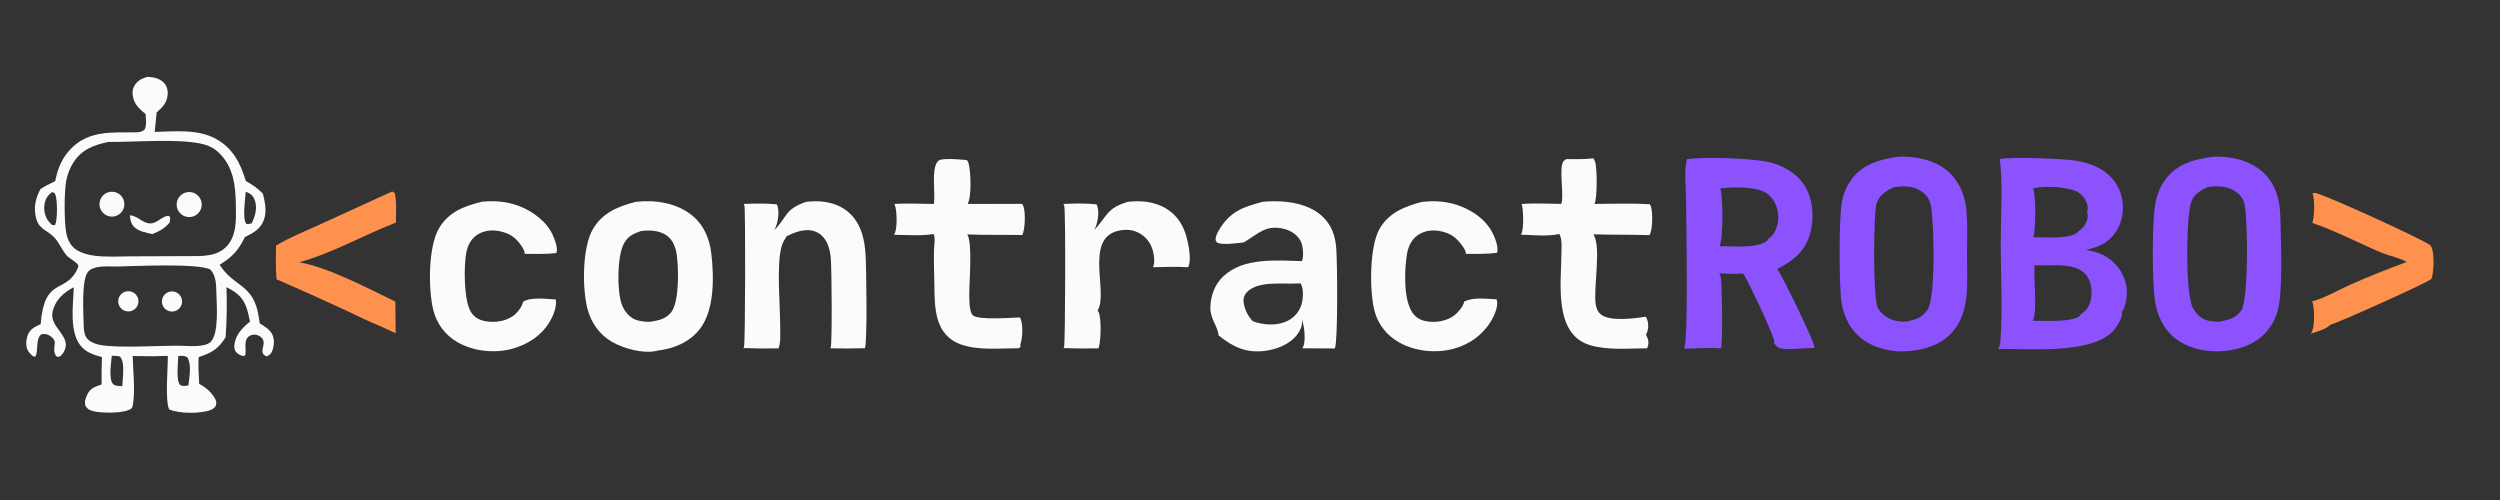<?xml version="1.0" encoding="utf-8" ?>
<svg xmlns="http://www.w3.org/2000/svg" xmlns:xlink="http://www.w3.org/1999/xlink" width="625" height="125">
	<rect width="100%" height="100%" fill="#333333" stroke="none"/>
	<path fill="#FCFBFC" d="M36.741 19.242C36.917 19.231 37.09 19.229 37.267 19.237C38.624 19.301 40.121 19.728 41.047 20.776C41.727 21.545 42.005 22.568 41.928 23.581C41.769 25.665 40.66 26.82 39.163 28.097L38.678 32.978C43.634 32.862 49.304 32.221 53.834 34.631C58.2 36.954 60.079 40.726 61.459 45.254C63.136 46.2 64.415 47.035 65.733 48.444C66.24 50.511 66.733 52.834 65.994 54.904C65.15 57.268 63.352 58.237 61.235 59.256C59.595 62.62 58.093 64.228 54.906 66.195C56.513 68.614 57.881 69.61 60.16 71.31C63.742 73.982 64.336 76.657 64.942 80.847C66.133 81.587 67.467 82.33 68.087 83.651C68.658 84.867 68.544 86.464 68.065 87.689C67.763 88.462 67.426 88.784 66.686 89.103C64.368 88.221 66.656 86.36 65.638 84.7C65.352 84.235 64.577 83.802 64.051 83.692C63.537 83.585 62.734 83.722 62.298 84.03C60.764 85.116 61.637 87.229 61.329 88.79L60.788 89.03C59.934 88.78 59.475 88.529 58.883 87.86C58.66 87.349 58.52 86.863 58.582 86.301C58.872 83.673 60.566 81.981 62.505 80.403C62.276 79.344 62.058 78.262 61.731 77.229C60.811 74.319 59.188 73.113 56.615 71.784Q56.839 78.045 56.407 84.295C54.597 87.255 52.901 88.21 49.667 89.275C49.52 91.506 49.681 93.739 49.798 95.969C51.508 96.868 52.868 98.042 53.817 99.759C54.194 100.441 54.102 100.841 53.903 101.559C53.535 102 53.151 102.313 52.61 102.519C50.14 103.459 44.71 103.446 42.301 102.347C41.222 100.243 41.997 91.89 41.957 88.969L38.14 89.064L33.176 89.017C33.264 92.742 33.794 97.1 33.287 100.765C33.216 101.281 33.188 101.896 32.722 102.213C30.951 103.415 25.48 103.287 23.45 102.83C22.482 102.612 21.883 102.299 21.349 101.451C21.092 100.375 21.358 99.591 21.828 98.613C22.618 96.972 23.8 96.678 25.406 96.115C25.36 93.824 25.396 91.559 25.489 89.27C23.637 88.779 21.801 88.213 20.449 86.77C17.18 83.28 18.312 76.276 18.446 71.812C16.008 73.127 14.15 74.63 13.289 77.375C12.302 80.521 14.769 82.044 16.03 84.533C16.472 85.406 16.595 86.31 16.273 87.247C16.008 88.018 15.521 88.852 14.754 89.197C14.531 89.298 14.261 89.125 14.036 89.042C13.291 87.921 13.6 86.817 13.73 85.548C13.5 84.858 13.235 84.439 12.62 84.034C11.858 83.533 11.219 83.395 10.35 83.569C8.844 84.747 9.631 87.445 8.903 89.086L8.381 89.149C7.811 88.68 7.213 88.174 6.896 87.492C6.41 86.448 6.511 84.961 6.891 83.897C7.489 82.225 8.674 81.745 10.168 81.03C11.102 69.261 16.067 73.435 19.154 67.664C19.293 67.403 19.593 66.75 19.581 66.451C19.555 65.764 17.24 64.542 16.697 63.915C15.492 62.526 14.799 60.649 13.542 59.325C11.848 57.54 9.849 57.405 9.08 54.73C8.312 52.058 8.831 49.611 10.139 47.246C11.286 46.487 12.592 45.9 13.813 45.265C14.409 42.134 15.513 39.43 17.785 37.126C22.359 32.486 28.178 33.181 34.108 33.08C34.848 33.068 35.632 32.928 36.163 32.376C36.716 31.243 36.459 29.724 36.395 28.496C35.118 27.456 33.947 26.481 33.426 24.862C33.056 23.711 32.975 22.621 33.555 21.53C34.27 20.181 35.336 19.675 36.741 19.242ZM48.904 64.021C51.683 64.003 54.509 63.786 56.571 61.679C59.234 58.959 59.034 54.753 58.967 51.23C58.875 46.402 58.391 41.702 54.705 38.168C53.625 37.132 52.482 36.497 51.044 36.106C45.31 34.549 33.475 35.549 27.052 35.489C23.411 36.279 20.452 37.362 18.354 40.612Q17.691 41.658 17.237 42.809Q16.783 43.961 16.554 45.177C16.025 47.945 16.018 55.686 16.595 58.41C16.938 60.027 17.694 61.555 19.121 62.463C20.468 63.319 22.055 63.723 23.623 63.927C26.556 64.309 29.706 64.091 32.672 64.084L48.904 64.021ZM44.972 86.436C46.985 86.455 51.186 86.948 52.673 85.456C54.796 83.326 54.151 76.089 54.089 73.145C54.048 71.208 54.006 68.83 52.573 67.358C49.123 65.748 33.712 66.558 29.099 66.628C27.056 66.653 23.641 66.271 22.117 67.82C20.287 69.681 20.857 78.355 20.923 81.193C20.953 82.486 21.024 83.937 22.02 84.882C22.83 85.651 24.046 86.065 25.126 86.252C29.919 87.079 39.671 86.374 44.972 86.436ZM30.565 96.55C30.636 94.659 31.336 90.584 30.029 89.195C29.83 88.984 28.976 88.958 28.678 88.954Q28.308 88.95 27.938 88.955C27.821 90.653 27.106 94.689 28.233 95.964C28.754 96.555 29.809 96.477 30.565 96.55ZM47.113 96.347C47.322 94.129 47.959 91.4 46.873 89.368C46.065 88.842 45.52 88.982 44.569 88.986C44.543 90.511 43.946 95.128 45.033 96.226C45.244 96.439 45.762 96.487 46.068 96.487C46.411 96.486 46.776 96.409 47.113 96.347ZM13.024 56.25L13.764 56.283C14.402 54.937 14.365 50.212 13.878 48.761C13.811 48.559 13.707 48.376 13.589 48.199L12.963 48.038C11.733 49.065 11.214 49.936 11.073 51.554C10.966 52.773 11.345 54.375 12.142 55.322C12.415 55.647 12.72 55.954 13.024 56.25ZM62.91 55.852C63.769 54.099 64.398 52.055 63.718 50.125C63.403 49.227 62.98 48.631 62.113 48.22Q61.784 48.066 61.444 47.936C61.346 49.451 60.538 54.695 61.562 55.903C61.618 55.969 61.618 55.966 61.689 56.035C62.095 55.989 62.517 55.962 62.91 55.852Z"/>
	<path fill="#FCFBFC" d="M46.492 48.112Q46.637 48.074 46.785 48.05Q46.933 48.026 47.082 48.015Q47.231 48.005 47.381 48.01Q47.531 48.014 47.679 48.032Q47.828 48.051 47.974 48.083Q48.12 48.116 48.263 48.162Q48.405 48.208 48.542 48.268Q48.68 48.328 48.811 48.4Q48.942 48.473 49.065 48.557Q49.188 48.642 49.303 48.738Q49.418 48.834 49.523 48.941Q49.628 49.047 49.723 49.163Q49.817 49.279 49.9 49.404Q49.983 49.528 50.054 49.66Q50.124 49.792 50.182 49.93Q50.24 50.068 50.284 50.211Q50.329 50.354 50.359 50.5Q50.39 50.647 50.406 50.795Q50.422 50.944 50.424 51.093Q50.426 51.243 50.414 51.392Q50.402 51.541 50.376 51.688Q50.349 51.836 50.309 51.98Q50.269 52.124 50.215 52.263Q50.161 52.403 50.094 52.537Q50.027 52.67 49.947 52.797Q49.868 52.924 49.777 53.043Q49.685 53.161 49.583 53.271Q49.481 53.38 49.369 53.479Q49.257 53.578 49.136 53.666Q49.015 53.754 48.886 53.831Q48.757 53.907 48.621 53.97Q48.486 54.033 48.345 54.084Q48.146 54.154 47.94 54.198Q47.734 54.241 47.524 54.257Q47.314 54.272 47.103 54.26Q46.893 54.247 46.686 54.206Q46.479 54.165 46.28 54.097Q46.081 54.029 45.892 53.935Q45.703 53.841 45.529 53.722Q45.355 53.603 45.199 53.463Q45.042 53.322 44.905 53.161Q44.769 53.001 44.655 52.823Q44.542 52.646 44.453 52.455Q44.364 52.264 44.302 52.063Q44.239 51.862 44.205 51.654Q44.17 51.447 44.163 51.236Q44.156 51.026 44.178 50.816Q44.2 50.607 44.249 50.402Q44.298 50.197 44.375 50.001Q44.452 49.805 44.554 49.621Q44.656 49.437 44.782 49.268Q44.908 49.099 45.055 48.949Q45.203 48.798 45.369 48.669Q45.535 48.539 45.717 48.433Q45.899 48.327 46.094 48.247Q46.289 48.166 46.492 48.112Z"/>
	<path fill="#FCFBFC" d="M27.041 48.081Q27.237 48.019 27.44 47.983Q27.642 47.947 27.848 47.938Q28.054 47.929 28.259 47.947Q28.464 47.966 28.665 48.011Q28.866 48.056 29.059 48.127Q29.253 48.199 29.435 48.295Q29.617 48.391 29.785 48.51Q29.953 48.629 30.103 48.77Q30.254 48.91 30.385 49.069Q30.515 49.228 30.624 49.403Q30.733 49.578 30.817 49.765Q30.902 49.953 30.961 50.15Q31.02 50.347 31.052 50.55Q31.085 50.754 31.09 50.959Q31.096 51.165 31.074 51.37Q31.052 51.574 31.004 51.774Q30.955 51.974 30.88 52.166Q30.806 52.358 30.706 52.538Q30.607 52.718 30.485 52.884Q30.363 53.05 30.22 53.198Q30.077 53.346 29.915 53.474Q29.754 53.602 29.577 53.707Q29.4 53.813 29.211 53.894Q29.022 53.975 28.824 54.031Q28.678 54.072 28.529 54.098Q28.381 54.125 28.23 54.137Q28.08 54.149 27.928 54.146Q27.777 54.144 27.627 54.126Q27.477 54.109 27.329 54.078Q27.182 54.046 27.038 54Q26.894 53.954 26.755 53.894Q26.616 53.835 26.484 53.762Q26.352 53.689 26.227 53.604Q26.102 53.519 25.986 53.422Q25.87 53.325 25.765 53.217Q25.659 53.11 25.564 52.992Q25.469 52.875 25.386 52.749Q25.303 52.623 25.232 52.489Q25.162 52.356 25.105 52.216Q25.047 52.076 25.004 51.932Q24.961 51.787 24.932 51.639Q24.903 51.491 24.888 51.34Q24.873 51.19 24.874 51.039Q24.874 50.888 24.888 50.738Q24.903 50.588 24.932 50.44Q24.962 50.292 25.005 50.147Q25.049 50.003 25.106 49.863Q25.163 49.723 25.234 49.59Q25.304 49.456 25.387 49.331Q25.471 49.205 25.566 49.087Q25.661 48.97 25.767 48.862Q25.873 48.755 25.989 48.658Q26.105 48.561 26.229 48.476Q26.354 48.391 26.486 48.318Q26.619 48.246 26.758 48.186Q26.897 48.127 27.041 48.081Z"/>
	<path fill="#FCFBFC" d="M32.462 53.845C34.343 53.866 35.602 55.825 37.55 55.857C39.314 55.886 40.54 53.932 42.225 53.965L42.553 54.361L42.438 55.589C41.207 57.124 39.852 57.791 38.083 58.528C36.671 58.2 34.897 57.89 33.771 56.94C32.791 56.113 32.562 55.066 32.462 53.845Z"/>
	<path fill="#FCFBFC" d="M31.184 72.968Q31.343 72.908 31.508 72.869Q31.674 72.83 31.843 72.814Q32.013 72.798 32.182 72.805Q32.352 72.811 32.52 72.841Q32.688 72.87 32.85 72.921Q33.012 72.973 33.166 73.045Q33.319 73.118 33.462 73.211Q33.605 73.303 33.733 73.414Q33.862 73.525 33.975 73.652Q34.088 73.779 34.183 73.921Q34.278 74.062 34.353 74.214Q34.428 74.367 34.481 74.528Q34.535 74.689 34.567 74.856Q34.599 75.023 34.608 75.193Q34.617 75.362 34.603 75.532Q34.59 75.701 34.553 75.867Q34.517 76.033 34.459 76.193Q34.4 76.353 34.321 76.503Q34.242 76.653 34.143 76.792Q34.045 76.93 33.928 77.054Q33.812 77.178 33.68 77.286Q33.548 77.393 33.403 77.482Q33.258 77.57 33.102 77.639Q32.947 77.707 32.783 77.754Q32.667 77.788 32.548 77.81Q32.429 77.832 32.309 77.843Q32.189 77.853 32.068 77.853Q31.947 77.852 31.827 77.84Q31.707 77.827 31.588 77.804Q31.47 77.78 31.354 77.745Q31.238 77.71 31.127 77.665Q31.015 77.619 30.908 77.562Q30.801 77.506 30.7 77.44Q30.599 77.374 30.504 77.299Q30.41 77.223 30.323 77.139Q30.236 77.055 30.158 76.963Q30.08 76.871 30.011 76.772Q29.942 76.673 29.882 76.568Q29.823 76.463 29.774 76.352Q29.725 76.242 29.687 76.127Q29.648 76.013 29.621 75.895Q29.594 75.778 29.578 75.658Q29.562 75.538 29.558 75.418Q29.554 75.297 29.561 75.176Q29.568 75.056 29.587 74.937Q29.606 74.817 29.636 74.7Q29.666 74.584 29.707 74.47Q29.748 74.356 29.8 74.247Q29.851 74.138 29.913 74.034Q29.975 73.931 30.047 73.833Q30.118 73.736 30.199 73.646Q30.279 73.556 30.368 73.474Q30.456 73.392 30.553 73.319Q30.649 73.246 30.752 73.182Q30.854 73.118 30.962 73.065Q31.071 73.011 31.184 72.968Z"/>
	<path fill="#FCFBFC" d="M42.164 72.998Q42.281 72.957 42.401 72.928Q42.521 72.898 42.644 72.881Q42.766 72.863 42.89 72.858Q43.014 72.853 43.137 72.86Q43.261 72.867 43.383 72.885Q43.505 72.904 43.625 72.935Q43.745 72.966 43.861 73.009Q43.978 73.051 44.089 73.105Q44.201 73.158 44.307 73.223Q44.412 73.287 44.511 73.361Q44.61 73.436 44.701 73.52Q44.792 73.603 44.875 73.696Q44.957 73.788 45.03 73.888Q45.103 73.988 45.166 74.094Q45.228 74.201 45.281 74.313Q45.333 74.425 45.373 74.542Q45.414 74.659 45.443 74.779Q45.472 74.899 45.489 75.022Q45.506 75.144 45.511 75.268Q45.516 75.391 45.509 75.515Q45.502 75.638 45.482 75.76Q45.463 75.883 45.432 76.002Q45.401 76.122 45.358 76.238Q45.315 76.354 45.261 76.465Q45.207 76.577 45.142 76.682Q45.077 76.787 45.003 76.886Q44.928 76.984 44.844 77.075Q44.76 77.166 44.667 77.248Q44.575 77.33 44.474 77.403Q44.374 77.475 44.267 77.538Q44.16 77.6 44.048 77.652Q43.935 77.704 43.818 77.744Q43.702 77.784 43.582 77.813Q43.462 77.841 43.34 77.858Q43.218 77.875 43.094 77.879Q42.971 77.884 42.848 77.877Q42.725 77.869 42.603 77.85Q42.481 77.831 42.362 77.8Q42.242 77.768 42.127 77.726Q42.011 77.683 41.9 77.629Q41.789 77.576 41.684 77.511Q41.579 77.447 41.48 77.372Q41.382 77.298 41.291 77.215Q41.201 77.131 41.119 77.039Q41.037 76.947 40.964 76.847Q40.892 76.748 40.829 76.641Q40.767 76.535 40.715 76.423Q40.663 76.311 40.623 76.195Q40.582 76.079 40.553 75.959Q40.524 75.839 40.507 75.717Q40.49 75.595 40.485 75.472Q40.48 75.349 40.487 75.226Q40.494 75.103 40.513 74.981Q40.532 74.859 40.563 74.74Q40.594 74.621 40.636 74.505Q40.678 74.389 40.732 74.278Q40.785 74.167 40.849 74.062Q40.914 73.957 40.988 73.858Q41.062 73.76 41.145 73.669Q41.229 73.578 41.321 73.496Q41.413 73.414 41.512 73.341Q41.612 73.268 41.718 73.206Q41.824 73.143 41.936 73.091Q42.047 73.039 42.164 72.998Z"/>
	<path fill="#8B52FE" d="M553.352 39.177Q553.456 39.171 553.561 39.168C557.911 39.038 562.694 40.158 565.916 43.222C568.982 46.138 569.975 50.011 570.079 54.121C570.22 59.733 570.764 72.461 569.493 77.417Q569.287 78.245 568.976 79.041Q568.665 79.836 568.255 80.585Q567.845 81.334 567.342 82.025Q566.839 82.715 566.252 83.335C563.184 86.546 558.748 87.732 554.428 87.834C550.879 87.92 546.838 86.899 543.985 84.729C540.882 82.368 539.217 78.746 538.701 74.948C538.045 70.122 537.958 55.237 538.885 50.646C539.318 48.505 540.129 46.459 541.464 44.716C544.452 40.812 548.727 39.794 553.352 39.177ZM555.762 80.208C557.652 79.855 559.165 79.262 560.312 77.613C562.16 74.956 561.953 55.395 561.201 51.435C560.902 49.854 560.203 48.745 558.847 47.837C556.812 46.474 554.147 46.398 551.801 46.799C550.032 47.69 548.421 48.599 547.771 50.611C546.489 54.577 546.335 73.349 548.199 76.923C548.943 78.348 550.121 79.603 551.696 80.072C552.635 80.352 554.833 80.621 555.762 80.208Z"/>
	<path fill="#8B52FE" d="M474.564 39.177C478.904 39.023 483.684 39.931 487.028 42.875C490.138 45.612 491.437 49.477 491.686 53.513C491.898 56.957 491.757 60.484 491.749 63.936C491.735 70.312 492.635 77.893 488.062 83.046C485.161 86.314 480.844 87.56 476.608 87.809C473.005 88.087 468.683 87.058 465.754 84.905C462.635 82.613 460.932 79.242 460.359 75.474C459.765 71.558 459.729 54.631 460.435 50.705C460.814 48.594 461.564 46.606 462.85 44.876C465.782 40.934 469.935 39.862 474.564 39.177ZM477.354 80.196C479.316 79.833 480.74 79.129 481.887 77.445C483.967 74.393 483.502 55.425 482.739 51.556C482.409 49.878 481.674 48.706 480.224 47.743C478.156 46.369 475.8 46.5 473.459 46.799C471.563 47.731 469.94 48.613 469.194 50.744C468.302 53.291 468.247 74.519 469.406 76.851C470.157 78.364 471.734 79.508 473.313 80.037C474.308 80.37 476.371 80.611 477.354 80.196Z"/>
	<path fill="#8B52FE" d="M499.903 39.786C499.937 39.779 499.97 39.77 500.004 39.763C502.838 39.146 516.181 39.662 519.194 40.207C521.402 40.606 523.686 41.295 525.586 42.517C528.066 44.113 529.855 46.539 530.47 49.437C531.076 52.287 530.641 55.418 529.036 57.876C527.191 60.704 524.586 61.814 521.397 62.493C523.39 62.784 525.298 63.3 526.979 64.447C529.378 66.084 531.055 68.535 531.57 71.408C531.927 73.396 531.629 76.381 530.454 78.053C530.49 78.185 530.52 78.321 530.521 78.458C530.529 79.618 529.022 81.989 528.204 82.829C522.534 88.653 507.303 87.103 499.502 87.235C499.792 86.804 500.028 86.272 500.072 85.749C500.701 78.181 500.179 68.622 500.178 60.77C500.177 55.385 500.771 44.628 499.903 39.786ZM508.632 66.311C508.347 69.56 509.416 77.693 508.215 80.2C510.563 80.154 518.383 80.665 520.011 78.88C520.115 78.767 520.192 78.653 520.238 78.506C521.493 77.775 522.251 76.662 522.629 75.263C523.12 73.445 522.927 70.994 521.964 69.356C521.114 67.912 519.673 67.118 518.084 66.729C515.089 65.995 511.704 66.493 508.632 66.311ZM508.362 59.305C510.806 59.279 517.614 59.858 519.421 58.066C519.507 57.98 519.591 57.89 519.635 57.775C520.826 57.019 521.56 55.972 521.868 54.587C521.987 54.049 521.925 53.566 521.782 53.041C522.085 51.949 521.874 50.916 521.317 49.935C520.871 49.151 520.143 48.452 519.396 47.95C516.386 46.639 511.427 46.395 508.278 47.103C509.029 48.763 508.915 57.385 508.362 59.305Z"/>
	<path fill="#8B52FE" d="M421.738 39.786C426.126 39.129 439.458 39.521 443.519 40.858C446.978 41.998 450.055 44.095 451.719 47.416C453.428 50.828 453.539 55.434 452.334 59.022C450.959 63.119 448.058 65.356 444.321 67.212C445.514 68.87 453.748 85.592 453.656 87.005C451.091 86.988 448.563 87.409 445.988 87.212C444.632 87.108 444.36 86.815 443.512 85.824Q443.561 85.611 443.574 85.391C443.638 84.175 436.8 69.618 435.752 68.356C433.807 68.586 431.782 68.417 429.827 68.35C430.015 68.673 430.146 69.01 430.22 69.376C430.504 70.782 430.746 86.301 430.217 87.094C427.247 86.829 424.009 87.129 421.014 87.175C422.16 85.282 421.531 54.853 421.513 50.098C421.501 46.911 420.992 42.855 421.738 39.786ZM429.897 61.572C433.231 61.438 439.275 62.341 441.944 60.035L442.143 59.604C443.321 58.931 443.974 57.589 444.319 56.319Q444.418 55.945 444.48 55.562Q444.542 55.18 444.566 54.794Q444.59 54.407 444.576 54.021Q444.563 53.634 444.511 53.25Q444.46 52.866 444.372 52.489Q444.283 52.112 444.158 51.746Q444.033 51.379 443.873 51.027Q443.713 50.674 443.519 50.339C442.595 48.77 441.289 47.838 439.537 47.402C436.714 46.698 432.992 46.761 430.099 47.103C430.735 49.263 430.882 59.42 429.897 61.572Z"/>
	<path fill="#FCFBFC" d="M158.968 50.457C163.747 49.918 169.021 50.686 172.888 53.744C175.929 56.148 177.417 59.658 177.84 63.438C178.496 69.29 178.685 77.64 174.824 82.429C172.254 85.616 168.316 87.224 164.325 87.654C164.26 87.679 164.193 87.704 164.125 87.72C160.832 88.504 155.813 87.116 152.963 85.445C149.81 83.598 147.753 80.644 146.851 77.13C145.535 72.008 145.529 61.806 148.272 57.202C150.699 53.127 154.562 51.578 158.968 50.457ZM163.342 80.3C165.131 80.027 166.73 79.482 167.862 77.973C169.853 75.318 169.673 66.897 169.169 63.566C168.9 61.789 168.217 60.02 166.731 58.916C164.958 57.599 162.301 57.46 160.185 57.773C158.106 58.521 156.788 59.154 155.802 61.272C154.308 64.483 154.204 72.768 155.469 76.16C156.04 77.694 157.164 79.16 158.688 79.841C159.726 80.305 162.226 80.681 163.342 80.3Z"/>
	<path fill="#FCFBFC" d="M315.647 50.457C319.498 50.089 323.792 50.351 327.365 51.961C330.058 53.174 332.188 55.253 333.234 58.037C333.736 59.374 333.964 60.777 334.072 62.196C334.338 65.692 334.502 85.403 333.718 87.115L325.567 87.071C325.65 86.944 325.721 86.811 325.784 86.673C326.509 85.087 326.082 81.457 325.475 79.879Q325.488 79.969 325.498 80.059C325.652 81.428 324.995 82.786 324.154 83.834C322.254 86.2 318.932 87.425 315.985 87.75C311.344 88.261 308.172 86.676 304.646 83.85C304.441 81.519 302.524 79.711 302.59 76.858C302.657 73.948 303.661 71.143 305.801 69.107C310.839 64.311 319.073 65.124 325.46 65.277C325.512 65.174 325.555 65.07 325.587 64.959C325.944 63.721 325.757 61.283 325.114 60.17C324.241 58.658 322.79 57.694 321.118 57.253C316.417 56.013 314.501 58.541 310.938 60.602C309.389 60.786 306.06 61.242 304.634 60.787C304.101 60.618 304.118 60.465 303.875 59.983C303.933 59.087 304.234 58.386 304.685 57.616C307.447 52.893 310.657 51.777 315.647 50.457ZM313.224 80.327C315.927 81.274 319.169 81.522 321.819 80.254C323.508 79.445 324.706 78.072 325.318 76.309C325.774 74.994 325.959 72.462 325.308 71.134C325.258 71.032 325.199 70.935 325.137 70.84L323.889 70.884C320.309 71.02 314.398 70.221 311.707 73.063C311.144 73.657 310.838 74.404 310.88 75.225C310.972 77.035 311.966 79.058 313.224 80.327Z"/>
	<path fill="#FCFBFC" d="M201.508 50.457C204.447 50.123 207.504 50.331 210.171 51.723C212.905 53.151 214.633 55.569 215.53 58.468C216.044 60.13 216.267 61.842 216.385 63.572C216.579 66.433 216.879 85.791 216.213 87.059Q211.902 87.164 207.591 87.081C207.622 87.019 207.635 86.999 207.658 86.938C208.086 85.818 207.924 67.271 207.702 64.622C207.594 63.327 207.36 62.032 206.815 60.844C206.193 59.489 205.169 58.369 203.744 57.858C201.327 56.992 198.82 58.006 196.651 59.049C196.139 59.896 195.59 60.789 195.346 61.757C194.108 66.668 195.049 76.188 195.048 81.582C195.047 83.338 195.223 85.416 194.655 87.09Q190.252 87.196 185.852 87.012C185.861 86.994 185.871 86.976 185.88 86.957C185.894 86.926 185.906 86.894 185.92 86.864C185.946 86.808 185.977 86.756 186.002 86.7C186.334 85.979 186.389 52.144 186.104 51.415C186.047 51.269 185.989 51.125 185.918 50.986C188.645 50.868 191.464 50.819 194.182 51.078C194.274 51.251 194.355 51.427 194.408 51.616C194.896 53.353 194.426 55.992 193.581 57.537C197.014 54.013 196.114 52.378 201.508 50.457Z"/>
	<path fill="#FCFBFC" d="M236.183 39.786C238.016 39.671 239.877 39.873 241.706 40.007C241.899 40.27 242.081 40.58 242.164 40.898C242.689 42.895 242.954 49.169 241.906 50.982L255.532 50.965C255.665 51.157 255.782 51.367 255.859 51.587C256.416 53.174 256.281 57.279 255.586 58.76C251.001 58.653 246.416 58.797 241.831 58.604C243.15 60.762 242.316 70.372 242.325 73.183C242.33 74.529 242.208 77.879 243.225 78.838C244.538 80.078 253.109 79.418 254.972 79.35C255.048 79.48 255.112 79.613 255.17 79.752C255.777 81.216 255.666 84.682 255.073 86.131L255.119 86.779L254.647 87.058C250.085 87.051 244.796 87.665 240.437 86.18C233.51 83.819 233.671 76.856 233.586 70.814C233.548 68.077 233.434 65.326 233.496 62.59C233.519 61.556 233.887 59.442 233.432 58.603C233.416 58.573 233.398 58.544 233.38 58.514C230.185 59.015 226.734 58.738 223.508 58.693Q223.66 58.445 223.763 58.173C224.335 56.644 224.268 52.407 223.612 50.977C226.856 50.785 230.205 50.968 233.46 50.984C233.909 48.287 232.778 42.612 234.333 40.486C234.81 39.833 235.446 39.898 236.183 39.786Z"/>
	<path fill="#FCFBFC" d="M391.563 39.787C393.824 39.792 396.107 39.86 398.354 39.578C398.417 39.682 398.466 39.79 398.522 39.898C398.614 40.077 398.706 40.256 398.773 40.447C399.325 42.031 399.327 49.507 398.638 50.982C403.233 50.952 407.864 50.797 412.453 51.051C412.61 51.309 412.739 51.592 412.806 51.887C413.17 53.471 413.211 57.469 412.356 58.78C407.689 58.649 403.018 58.708 398.35 58.579C398.389 58.639 398.425 58.698 398.457 58.762C398.476 58.798 398.493 58.835 398.512 58.871C400.274 62.334 398.356 71.72 398.911 75.991C399.047 77.036 399.45 78.035 400.314 78.684C402.622 80.416 408.686 79.606 411.462 79.181C411.615 79.432 411.74 79.69 411.825 79.972C412.21 81.25 412.117 82.512 411.492 83.69C411.654 83.984 411.808 84.287 411.923 84.604C412.223 85.434 412.148 86.291 411.778 87.077C407.21 87.084 401.896 87.621 397.481 86.285C388.364 83.527 390.302 70.761 390.356 63.417C390.368 61.938 390.593 59.879 389.865 58.554C389.853 58.532 389.84 58.511 389.828 58.489C386.915 59.175 383.202 58.734 380.211 58.671Q380.332 58.491 380.419 58.292C380.949 57.073 380.881 52.242 380.402 51.001C383.644 50.749 387.031 50.951 390.289 50.968C391.039 49.566 389.959 43.512 390.512 41.178C390.707 40.353 390.866 40.222 391.563 39.787Z"/>
	<path fill="#FCFBFC" d="M120.536 50.415C123.781 50.133 126.843 50.381 129.908 51.562C133.227 52.841 136.76 55.481 138.21 58.81C138.722 59.986 139.566 62.034 139.079 63.271C136.492 63.581 133.782 63.45 131.176 63.468C131.211 62.846 130.711 61.991 130.379 61.49C128.968 59.365 127.362 58.303 124.87 57.797C122.96 57.409 120.91 57.618 119.268 58.724C117.748 59.748 116.909 61.368 116.575 63.135C115.925 66.574 115.912 75.376 117.844 78.165C118.766 79.497 119.903 80.049 121.481 80.317C123.791 80.71 126.419 80.333 128.345 78.932C129.309 78.23 130.577 76.644 130.768 75.436C132.829 74.183 136.579 74.752 138.948 74.864C139.222 76.726 138.382 78.793 137.448 80.389C135.377 83.93 131.811 86.214 127.893 87.236C123.459 88.393 118.221 87.816 114.25 85.477Q113.702 85.156 113.189 84.783Q112.676 84.409 112.203 83.987Q111.73 83.564 111.301 83.096Q110.872 82.629 110.493 82.121Q110.113 81.612 109.786 81.069Q109.459 80.525 109.188 79.952Q108.917 79.379 108.704 78.781Q108.492 78.184 108.34 77.568C107.045 72.465 106.995 61.688 109.78 57.023C112.258 52.873 116.098 51.537 120.536 50.415Z"/>
	<path fill="#FCFBFC" d="M355.529 50.457C358.167 50.197 360.455 50.251 363.038 50.894C366.831 51.837 370.753 54.155 372.782 57.593C373.605 58.987 374.699 61.589 374.287 63.187C371.723 63.555 369.078 63.461 366.491 63.475C366.503 62.909 366.104 62.205 365.794 61.755C364.212 59.449 362.697 58.264 359.91 57.752C358.039 57.408 356.019 57.687 354.439 58.791C352.892 59.873 352.068 61.617 351.758 63.435C351.102 67.276 350.809 74.991 353.161 78.237C354.105 79.54 355.301 80.129 356.875 80.365C359.128 80.703 361.751 80.233 363.582 78.842C364.467 78.17 365.884 76.542 366.041 75.418C368.237 74.205 371.673 74.736 374.128 74.823C374.164 74.915 374.196 75.006 374.223 75.102C374.619 76.467 373.648 78.722 372.977 79.898C370.884 83.565 367.524 86.063 363.465 87.172C358.989 88.396 353.728 87.866 349.679 85.545C346.689 83.831 344.529 81.115 343.641 77.778C342.344 72.905 342.323 61.616 344.922 57.149C347.266 53.119 351.232 51.587 355.529 50.457Z"/>
	<path fill="#FCFBFC" d="M281.992 50.457C285.238 50.082 288.534 50.382 291.409 52.059C294.178 53.674 295.87 56.303 296.665 59.364C297.128 61.146 297.968 65.194 297.017 66.81C294.155 66.59 291.116 66.794 288.236 66.798C288.768 65.715 288.546 64.061 288.277 62.909C287.838 61.032 286.716 59.441 285.066 58.429C283.324 57.362 281.378 57.245 279.43 57.727C271.114 59.787 277.107 73.233 274.443 77.529C274.43 77.55 274.416 77.571 274.403 77.591C274.499 77.739 274.581 77.891 274.657 78.05C275.406 79.633 275.232 85.378 274.631 87.085Q270.251 87.198 265.873 87.019C265.882 87 265.891 86.982 265.899 86.963C265.913 86.932 265.924 86.9 265.938 86.87C265.962 86.814 265.991 86.761 266.016 86.706C266.329 85.991 266.436 52.463 266.062 51.488C265.998 51.321 265.933 51.158 265.852 50.998C268.568 50.847 271.431 50.805 274.135 51.091Q274.283 51.373 274.371 51.678C274.862 53.37 274.384 56.015 273.544 57.527C276.921 53.95 276.599 52.047 281.992 50.457Z"/>
	<path fill="#FE914D" d="M98.051 47.856L98.691 48.271C99.213 50.528 98.954 53.317 98.99 55.646C90.859 58.783 83.209 63.257 74.774 65.573C81.702 66.669 92.214 72.179 98.835 75.398L98.917 83.315L94.76 81.402C92.087 80.37 89.447 78.975 86.836 77.78Q78.038 73.68 69.133 69.816C68.878 67.03 68.98 64.203 68.996 61.408C72.412 59.328 76.318 57.789 79.952 56.123L98.051 47.856Z"/>
	<path fill="#FE914D" d="M578.097 48.323Q578.449 48.242 578.81 48.241C580.329 48.246 606.399 60.145 607.603 61.344Q607.774 61.582 607.896 61.848C608.609 63.444 608.485 68.13 607.871 69.701C607.225 70.542 584.947 80.503 582.484 81.251C581.681 82.28 578.931 82.992 577.717 83.412Q577.938 83.088 578.078 82.721C578.67 81.166 578.682 76.784 578.027 75.338C581.102 74.571 584.614 72.485 587.542 71.185C592.232 69.103 596.876 67.274 601.681 65.491C600.384 64.609 597.212 63.931 595.547 63.241C589.731 60.832 584.033 57.736 578.07 55.735C578.098 55.672 578.12 55.607 578.143 55.542C578.625 54.156 578.734 49.609 578.097 48.323Z"/>
</svg>
